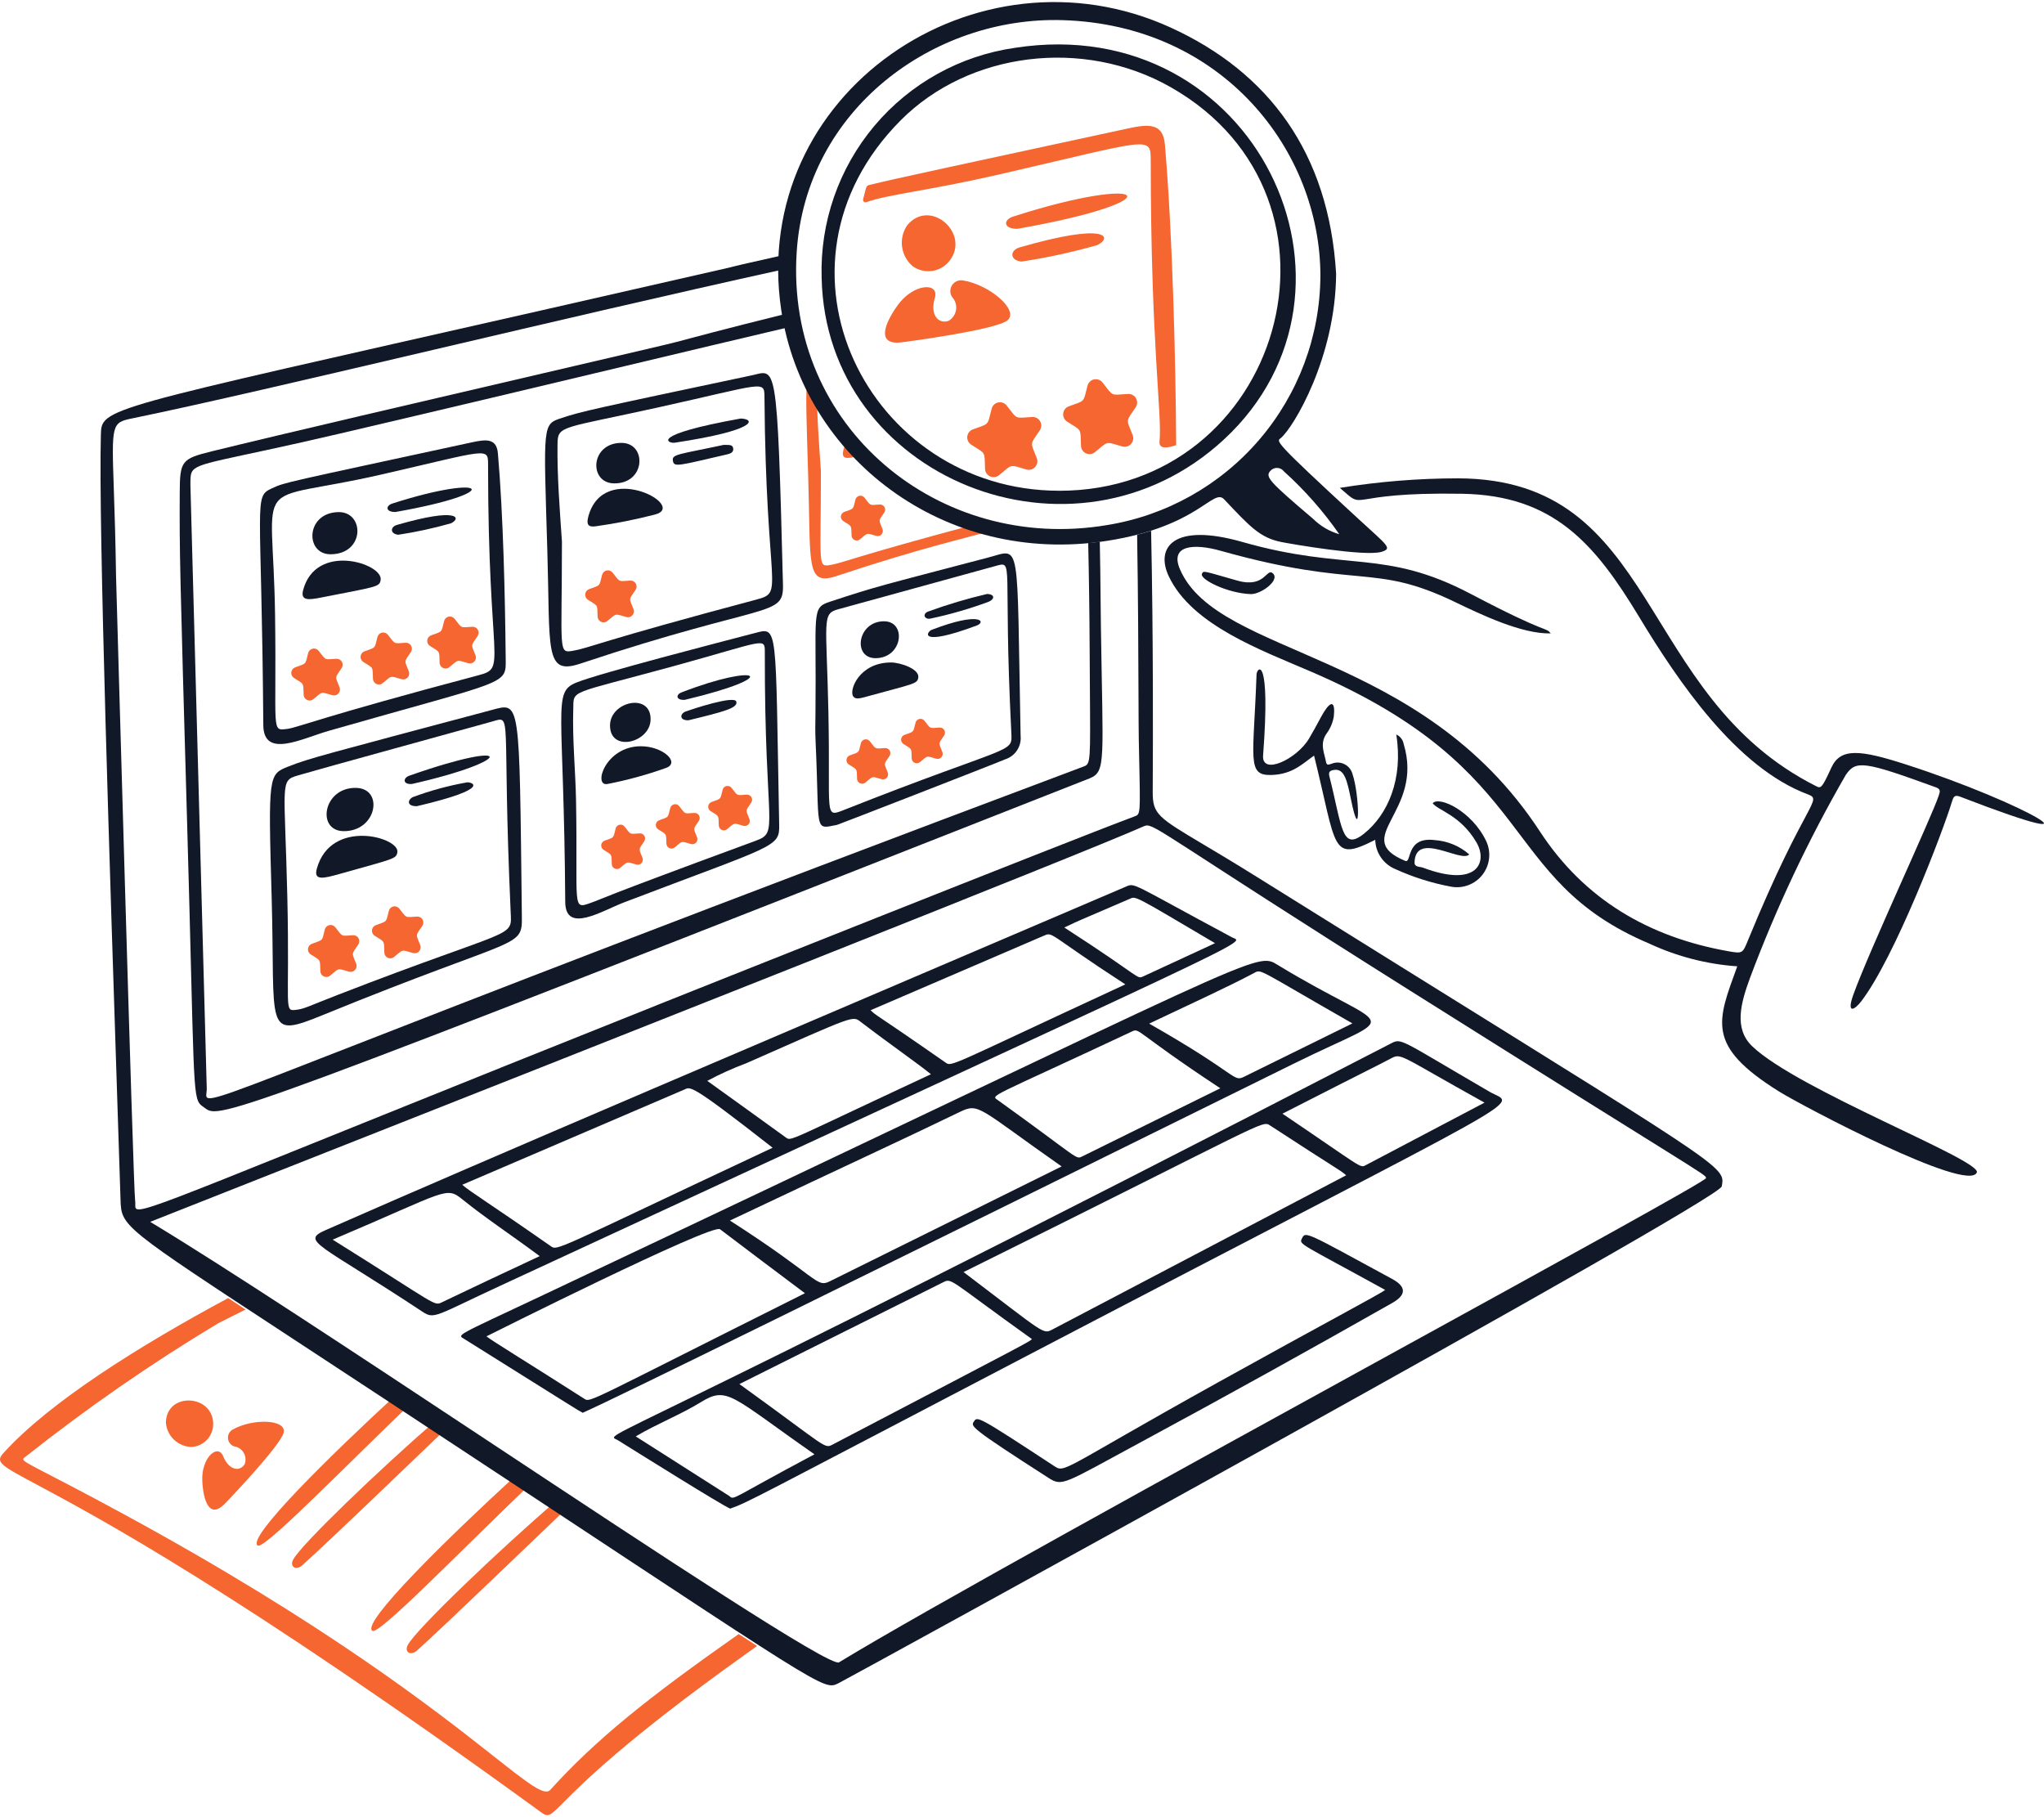 <svg width="180" height="160" viewBox="0 0 180 160" fill="none" xmlns="http://www.w3.org/2000/svg">
<path d="M45.406 129.934C39.379 135.46 31.79 142.897 32.784 143.593C33.349 143.993 40.149 136.955 46.663 130.711L45.406 129.934Z" fill="#F56630"/>
<path d="M17.815 130.407C17.706 128.355 19.189 127.058 19.659 128.23C20.128 129.402 21.069 129.64 21.538 128.935C21.598 128.785 21.626 128.624 21.62 128.463C21.615 128.302 21.576 128.144 21.506 127.999C21.436 127.853 21.337 127.724 21.214 127.619C21.091 127.515 20.948 127.437 20.794 127.391C20.625 127.371 20.466 127.299 20.341 127.185C20.215 127.071 20.128 126.919 20.092 126.754C20.056 126.588 20.073 126.415 20.14 126.259C20.207 126.103 20.322 125.971 20.467 125.884C22.224 124.87 25.2 124.959 24.987 126.113C24.789 127.182 20.137 132.061 19.763 132.435C18.432 133.766 17.904 132.122 17.815 130.407Z" fill="#F56630"/>
<path d="M18.774 125.383C18.774 125.904 18.574 126.405 18.214 126.782C17.855 127.158 17.363 127.381 16.843 127.404C16.272 127.384 15.728 127.154 15.316 126.758C14.904 126.362 14.652 125.828 14.609 125.258C14.653 122.532 18.775 122.756 18.774 125.383Z" fill="#F56630"/>
<path d="M35.914 144.833C35.576 145.476 36.177 145.824 36.73 145.321C39.736 142.592 46.037 136.497 49.963 132.758L49.035 132.111C44.076 136.357 36.631 143.467 35.914 144.833Z" fill="#F56630"/>
<path d="M34.958 122.744C28.992 128.232 21.713 135.398 22.688 136.081C23.24 136.468 29.749 129.754 36.126 123.622L34.958 122.744Z" fill="#F56630"/>
<path d="M25.817 137.32C25.479 137.963 26.081 138.312 26.635 137.809C29.488 135.222 35.299 129.607 39.24 125.843L38.338 125.116C33.399 129.398 26.507 136.008 25.817 137.32Z" fill="#F56630"/>
<path fill-rule="evenodd" clip-rule="evenodd" d="M20.093 114.293C12.268 118.5 4.378 123.436 0.302 127.94C-0.434 128.754 0.036 129.005 3.29 130.745C8.55 133.555 21.084 140.253 47.554 159.498C48.291 160.035 48.353 159.973 49.621 158.701C51.314 157.001 55.16 153.142 65.641 145.663C65.995 145.41 66.34 145.165 66.677 144.925C66.178 144.603 65.637 144.254 65.053 143.875C57.07 149.476 52.5 153.135 48.455 157.599C47.947 158.16 46.55 157.058 43.481 154.639C38.388 150.623 28.689 142.976 10.812 133.274C3.499 129.305 2.007 128.785 2.05 128.469C2.061 128.385 2.18 128.315 2.328 128.2C7.699 123.947 13.339 120.043 19.211 116.512C20.055 116.089 20.859 115.686 21.626 115.302C21.09 114.95 20.579 114.614 20.093 114.293Z" fill="#F56630"/>
<path fill-rule="evenodd" clip-rule="evenodd" d="M68.641 22.539C65.97 23.129 64.251 23.537 64.254 23.553C14.615 34.918 9.533 35.567 8.962 37.529C8.891 37.774 8.89 38.04 8.881 38.349C8.664 46.077 9.694 77.489 10.327 96.81C10.438 100.187 10.537 103.194 10.614 105.642C10.689 107.979 10.719 107.999 25.597 117.748C27.997 119.32 30.784 121.147 34.02 123.277C70.29 147.151 72.299 148.785 73.557 148.332C73.66 148.295 73.759 148.243 73.872 148.188C74.61 147.831 151.41 105.737 151.623 104.457C151.651 104.284 151.682 104.132 151.682 103.981C151.685 102.445 148.653 100.904 110.676 77.207C108.727 75.99 107.187 75.074 105.973 74.351C101.988 71.977 101.505 71.689 101.511 69.737C101.512 69.522 101.513 69.226 101.515 68.857C101.53 65.552 101.572 56.385 101.37 46.735C100.985 46.856 100.575 46.973 100.138 47.084C100.228 52.564 100.246 57.676 100.259 61.141C100.266 63.033 100.271 64.434 100.285 65.136C100.394 70.727 100.467 71.538 100.129 71.784C100.057 71.835 99.969 71.862 99.859 71.903C94.659 73.828 58.951 88.063 58.62 88.195C16.884 104.857 12.408 107.031 11.96 106.39C11.864 106.252 11.953 105.984 11.899 105.703C11.749 104.918 10.219 50.746 10.219 50.72C10.171 47.444 10.088 44.969 10.024 43.093C9.827 37.296 9.825 37.211 11.673 36.832C17.677 35.601 27.452 33.311 38.306 30.768C48.192 28.453 58.972 25.927 68.615 23.802C68.612 23.377 68.621 22.956 68.641 22.539ZM42.855 126.789C58.267 136.982 73.148 146.822 73.891 146.368L73.888 146.365C81.183 141.912 103.74 129.516 122.46 119.23C137.61 110.905 150.245 103.962 150.239 103.729C150.239 103.719 150.238 103.709 150.237 103.7C150.205 103.39 149.481 103.15 124.218 87.25C102.827 73.791 101.656 72.496 100.873 72.7C100.805 72.717 100.74 72.747 100.664 72.78C95.144 75.23 52.405 92.109 24.985 102.937C20.603 104.668 16.612 106.244 13.226 107.582C19.69 111.47 31.419 119.226 42.855 126.789Z" fill="#111827"/>
<path fill-rule="evenodd" clip-rule="evenodd" d="M68.95 27.697C64.256 28.855 60.51 29.855 59.536 30.117C59.542 30.14 54.487 31.317 47.801 32.873C37.972 35.161 24.621 38.268 18.655 39.737C15.989 40.394 15.841 40.581 15.828 43.361C15.806 48.697 15.828 49.709 16.479 72.499C17.118 94.859 16.926 96.594 17.686 97.291C17.779 97.376 17.885 97.445 18.009 97.535C18.026 97.547 18.043 97.56 18.059 97.571C19.362 98.523 19.522 98.64 95.276 68.8C95.807 68.59 96.192 68.478 96.465 68.24C97.455 67.378 97.007 64.867 96.893 50.134C96.889 49.667 96.876 48.819 96.85 47.706C96.508 47.749 96.169 47.787 95.83 47.817C95.897 50.7 95.943 53.935 95.96 57.564C96 65.95 96.102 67.063 95.645 67.387C95.556 67.45 95.446 67.483 95.311 67.534C25.813 93.621 18.767 97.4 18.207 96.606C18.101 96.456 18.227 96.142 18.206 95.784C18.206 95.777 18.046 89.867 17.832 81.994C17.406 66.274 16.767 42.727 16.768 42.71C16.775 42.19 16.754 41.84 16.89 41.568C17.332 40.68 19.449 40.626 29.714 38.226C39.222 36.003 47.695 33.984 55.112 32.216C60.324 30.974 65.015 29.856 69.178 28.878C69.093 28.488 69.016 28.094 68.95 27.697Z" fill="#111827"/>
<path d="M64.299 132.833C63.424 132.444 56.449 128.078 54.445 126.83C53.154 126.026 51.155 128.718 122.425 91.909C123.46 91.374 123.046 91.402 131.175 96.127C133.518 97.488 136.35 95.394 90.424 119.383C65.794 132.251 65.945 132.241 64.299 132.833ZM118.549 103.48C117.883 102.925 117.774 102.968 111.854 99.101C111.111 98.615 111.673 98.725 84.853 112.005C92.153 117.527 91.813 117.518 92.738 117.027L118.549 103.48ZM65.114 121.864C73.11 127.621 72.532 127.602 73.417 127.141C90.918 117.99 90.566 118.185 90.878 117.907C83.257 112.464 83.879 112.495 82.948 112.956L65.114 121.864ZM130.73 97.085C123.037 92.822 123.445 92.694 122.435 93.223C120.472 94.251 122.19 93.332 112.937 98.058C120.098 102.89 119.741 102.872 120.292 102.58L130.73 97.085ZM55.985 126.472C64.223 131.725 64.207 131.708 64.231 131.725C64.665 132.121 64.358 131.958 71.723 128.05C64.356 122.909 64.066 122.015 61.717 123.46C59.922 124.565 57.921 125.328 55.985 126.472Z" fill="#111827"/>
<path d="M44.098 113.188C38.31 115.869 38.257 116.191 37.205 115.496C28.025 109.431 26.428 109.296 28.693 108.301C43.877 101.628 65.484 92.464 99.146 78.069C99.973 77.715 99.527 77.727 108.499 82.533C109.57 83.108 112.554 81.476 44.098 113.188ZM40.707 104.318C41.326 104.881 43.173 105.996 48.488 109.712C49.124 110.157 48.678 110.138 68.039 101.056C60.675 95.295 60.818 95.694 60.251 95.94L40.707 104.318ZM99.099 86.673C92.085 82.119 92.785 82.014 91.853 82.419L76.667 88.948C77.27 89.525 76.676 88.964 83.248 93.543C83.839 93.958 83.419 93.928 99.099 86.673ZM81.98 94.585C80.782 93.605 78.684 92.176 75.839 90.008C75.053 89.41 75.458 89.327 65.698 93.625C64.527 94.062 63.387 94.577 62.285 95.168C64.637 96.86 66.924 98.5 69.205 100.154C69.697 100.506 69.342 100.467 81.982 94.585H81.98ZM29.3 109.15C38.73 115.042 38.182 115.016 38.959 114.643C42.448 112.973 43.519 112.48 47.527 110.6C44.744 108.535 42.853 107.322 40.759 105.636C39.236 104.403 39.46 104.851 29.302 109.147L29.3 109.15ZM107 83.046C99.67 78.723 100.056 78.897 99.45 79.158C93.717 81.633 95.669 80.76 93.725 81.666C100.605 86.099 100.073 86.249 100.69 85.964L107 83.046Z" fill="#111827"/>
<path d="M51.315 124.394C50.734 124.079 51.301 124.413 40.952 117.936C40.229 117.484 39.905 117.771 47.839 114.024C111.985 83.734 110.516 83.744 112.551 84.981C122.672 91.134 123.667 88.848 113.97 93.634C73.186 113.76 54.895 122.786 51.315 124.394ZM64.278 107.467C72.101 112.475 71.862 113.418 73.073 112.817L93.488 102.702C86.123 97.544 86.238 97.077 84.535 97.9C79.087 100.532 75.784 102.024 64.278 107.467ZM42.838 117.663C43.409 118.118 46.551 120.018 51.454 123.159C52.001 123.509 51.618 123.503 70.884 113.866C68.325 111.943 65.857 110.099 63.408 108.234C62.703 107.696 42.868 117.65 42.838 117.663ZM107.462 95.822C99.732 90.72 100.417 90.477 99.636 90.842C86.86 96.839 87.203 96.385 87.927 96.903C95.051 102.023 94.717 102.11 95.29 101.827L107.462 95.822ZM101.198 90.128C109.163 94.651 108.554 95.308 109.585 94.792L119.098 90.109C110.653 85.291 111.111 85.314 110.442 85.669C108.25 86.833 105.254 88.212 101.198 90.128Z" fill="#111827"/>
<path d="M121.983 113.577C114.419 109.414 114.385 109.592 114.653 109.04C114.969 108.383 115.019 108.497 122.587 112.604C123.86 113.295 123.856 114.012 122.612 114.719C115.279 118.881 107.904 122.965 100.486 126.97C93.621 130.671 93.576 130.925 92.312 130.112C85.386 125.667 85.481 125.582 85.765 125.162C86.077 124.698 86.056 124.638 92.737 129.021C93.846 129.748 93.046 129.612 107.246 121.724C116.46 116.606 121.549 113.929 121.983 113.577Z" fill="#111827"/>
<path d="M48.201 48.529C47.864 37.234 47.75 37.368 49.492 36.794C51.234 36.22 52.167 36.02 66.161 33.057C68.362 32.59 68.44 31.293 68.95 51.473C69.024 54.404 67.617 52.93 51.087 58.437C47.932 59.487 48.46 57.24 48.201 48.529ZM49.486 47.684C49.486 57.388 49.122 57.534 50.472 57.298C51.9 57.053 52.579 56.526 66.609 52.792C69.149 52.116 67.448 52.118 67.321 34.974C67.31 33.433 67.299 33.807 57.936 35.878C49.471 37.751 49.121 37.442 49.097 39.066C49.058 41.943 49.291 44.81 49.486 47.684Z" fill="#111827"/>
<path d="M57.678 45.305C55.959 45.748 54.216 46.094 52.458 46.34C51.791 46.435 51.625 46.174 51.806 45.491C53.135 40.487 60.624 44.553 57.678 45.305Z" fill="#111827"/>
<path d="M54.083 42.561C51.824 42.541 51.969 38.982 54.74 38.995C56.976 39.007 56.882 42.588 54.083 42.561Z" fill="#111827"/>
<path d="M65.233 36.85C66.528 36.897 66.756 37.869 59.42 38.98C58.855 39.066 57.022 38.325 65.233 36.85Z" fill="#111827"/>
<path d="M63.73 39.171C64.195 39.19 64.52 39.116 64.57 39.485C64.615 39.821 64.324 39.939 64.068 39.999C59.674 41.013 59.364 41.159 59.256 40.57C59.147 39.98 59.789 40.018 63.73 39.171Z" fill="#111827"/>
<path d="M55.155 54.329C54.094 54.027 54.321 53.986 53.483 54.679C53.407 54.741 53.316 54.781 53.219 54.794C53.122 54.807 53.024 54.792 52.934 54.752C52.845 54.712 52.769 54.648 52.715 54.567C52.66 54.486 52.629 54.391 52.626 54.293C52.586 53.189 52.695 53.393 51.776 52.809C51.694 52.757 51.627 52.682 51.585 52.594C51.542 52.506 51.526 52.408 51.536 52.311C51.547 52.214 51.584 52.121 51.644 52.044C51.705 51.967 51.785 51.909 51.877 51.875C52.914 51.494 52.753 51.662 53.025 50.609C53.05 50.514 53.1 50.429 53.171 50.361C53.242 50.294 53.331 50.248 53.426 50.228C53.522 50.208 53.621 50.216 53.713 50.249C53.805 50.283 53.885 50.342 53.946 50.419C54.628 51.287 54.422 51.186 55.503 51.119C55.601 51.113 55.698 51.134 55.784 51.181C55.87 51.227 55.942 51.297 55.991 51.382C56.039 51.467 56.063 51.563 56.06 51.661C56.056 51.759 56.026 51.854 55.971 51.935C55.354 52.852 55.387 52.622 55.788 53.634C55.823 53.725 55.832 53.824 55.815 53.92C55.797 54.016 55.752 54.105 55.687 54.178C55.621 54.25 55.536 54.302 55.443 54.329C55.349 54.356 55.249 54.356 55.155 54.329Z" fill="#F56630"/>
<path d="M71.179 42.187C71.403 49.692 70.948 51.625 73.663 50.72C81.161 48.222 85.047 47.392 87.037 46.797L85.812 46.188C74.912 49.108 74.321 49.538 73.138 49.743C71.976 49.946 72.291 49.819 72.291 41.461C72.122 38.986 71.92 36.516 71.951 34.035L71.084 33.497C70.927 34.691 71.026 37.085 71.179 42.187Z" fill="#F56630"/>
<path d="M74.286 39.571C74.129 40.161 74.276 40.383 74.847 40.304C75.135 40.264 75.424 40.22 75.712 40.173L74.568 38.835C74.454 39.05 74.359 39.294 74.286 39.571Z" fill="#F56630"/>
<path d="M77.171 47.186C76.262 46.926 76.458 46.884 75.729 47.488C75.664 47.541 75.585 47.575 75.502 47.587C75.418 47.598 75.333 47.585 75.257 47.551C75.18 47.516 75.114 47.461 75.067 47.391C75.02 47.321 74.993 47.24 74.99 47.156C74.956 46.21 75.057 46.386 74.259 45.878C74.188 45.833 74.131 45.769 74.095 45.693C74.058 45.617 74.044 45.532 74.053 45.449C74.062 45.365 74.094 45.285 74.146 45.219C74.198 45.153 74.268 45.103 74.347 45.074C75.235 44.75 75.1 44.899 75.336 43.984C75.357 43.902 75.4 43.828 75.461 43.77C75.522 43.712 75.598 43.672 75.68 43.654C75.762 43.637 75.848 43.643 75.927 43.672C76.006 43.7 76.076 43.751 76.128 43.817C76.711 44.562 76.528 44.483 77.471 44.421C77.555 44.415 77.639 44.434 77.713 44.474C77.788 44.514 77.849 44.574 77.891 44.647C77.933 44.72 77.954 44.803 77.951 44.887C77.947 44.972 77.921 45.053 77.874 45.123C77.347 45.909 77.367 45.708 77.715 46.586C77.746 46.665 77.754 46.75 77.739 46.833C77.724 46.916 77.686 46.993 77.629 47.055C77.573 47.118 77.5 47.163 77.419 47.186C77.338 47.209 77.252 47.209 77.171 47.186Z" fill="#F56630"/>
<path d="M23.922 78.983C23.61 68.161 23.651 68.185 25.397 67.49C27.25 66.754 28.596 66.437 43.304 62.512C45.851 61.832 45.732 61.475 45.954 80.498C45.99 83.639 46.144 82.135 28.522 89.336C23.178 91.519 24.259 90.671 23.922 78.983ZM25.302 78.943C25.538 89.034 24.926 89.059 26.14 88.906C26.822 88.82 27.212 88.58 29.729 87.603C45.561 81.462 45.077 82.707 44.967 80.232C44.174 62.573 45.197 63.011 43.309 63.538C37.578 65.133 29.304 67.388 26.251 68.271C24.615 68.745 25.065 68.81 25.302 78.943Z" fill="#111827"/>
<path d="M34.991 75.05C34.879 75.629 34.764 75.584 29.959 76.935C28.505 77.344 27.601 77.576 27.899 76.492C29.13 72.004 35.246 73.732 34.991 75.05Z" fill="#111827"/>
<path d="M30.233 73.18C27.853 73.137 28.45 69.309 31.365 69.372C33.836 69.433 33.188 73.234 30.233 73.18Z" fill="#111827"/>
<path d="M36.278 69.028C35.455 69.087 35.477 68.501 36.041 68.301C45.453 64.984 45.432 66.958 36.278 69.028Z" fill="#111827"/>
<path d="M36.713 70.983C35.791 70.996 35.892 70.422 36.354 70.184C37.895 69.611 39.485 69.178 41.104 68.89C41.424 68.816 43.607 69.37 36.713 70.983Z" fill="#111827"/>
<path d="M30.741 85.555C29.678 85.252 29.905 85.212 29.068 85.904C28.992 85.966 28.901 86.005 28.804 86.018C28.707 86.031 28.609 86.016 28.52 85.976C28.431 85.936 28.355 85.873 28.3 85.792C28.246 85.71 28.215 85.615 28.211 85.518C28.171 84.414 28.28 84.619 27.361 84.034C27.279 83.982 27.212 83.907 27.17 83.819C27.128 83.731 27.111 83.633 27.122 83.535C27.132 83.438 27.17 83.346 27.23 83.269C27.29 83.192 27.371 83.134 27.463 83.1C28.5 82.72 28.339 82.886 28.605 81.834C28.63 81.739 28.681 81.653 28.752 81.587C28.823 81.519 28.911 81.473 29.006 81.454C29.102 81.434 29.201 81.44 29.293 81.475C29.385 81.508 29.466 81.567 29.526 81.644C30.208 82.512 30.002 82.411 31.084 82.345C31.182 82.338 31.279 82.359 31.365 82.406C31.451 82.452 31.523 82.522 31.571 82.606C31.62 82.691 31.644 82.788 31.64 82.885C31.637 82.983 31.606 83.078 31.552 83.159C30.936 84.076 30.967 83.848 31.369 84.86C31.404 84.95 31.413 85.048 31.395 85.144C31.378 85.24 31.334 85.328 31.269 85.4C31.204 85.473 31.12 85.525 31.026 85.552C30.933 85.579 30.834 85.58 30.741 85.555Z" fill="#F56630"/>
<path d="M36.375 83.913C35.313 83.61 35.54 83.57 34.703 84.262C34.627 84.324 34.536 84.363 34.439 84.376C34.342 84.389 34.244 84.374 34.155 84.334C34.066 84.294 33.99 84.231 33.935 84.15C33.88 84.069 33.85 83.974 33.846 83.876C33.807 82.772 33.915 82.977 32.997 82.392C32.914 82.34 32.848 82.266 32.806 82.177C32.763 82.09 32.746 81.991 32.757 81.894C32.767 81.796 32.805 81.704 32.865 81.627C32.925 81.551 33.006 81.492 33.098 81.459C34.135 81.078 33.973 81.244 34.246 80.192C34.27 80.097 34.321 80.012 34.392 79.944C34.462 79.877 34.551 79.831 34.646 79.811C34.742 79.791 34.841 79.799 34.933 79.832C35.025 79.866 35.105 79.925 35.165 80.002C35.848 80.87 35.641 80.769 36.724 80.703C36.821 80.696 36.919 80.717 37.005 80.764C37.091 80.809 37.163 80.879 37.212 80.965C37.26 81.049 37.284 81.145 37.281 81.243C37.277 81.341 37.247 81.436 37.192 81.518C36.575 82.434 36.607 82.205 37.008 83.218C37.044 83.308 37.053 83.408 37.035 83.504C37.017 83.6 36.973 83.689 36.907 83.761C36.842 83.834 36.757 83.886 36.663 83.913C36.569 83.939 36.469 83.939 36.375 83.913Z" fill="#F56630"/>
<path d="M71.811 62.933C71.914 53.889 71.402 53.534 73.074 52.984C77.371 51.57 77.37 51.629 87.055 49.081C89.964 48.319 89.526 47.196 89.878 64.788C89.924 65.24 89.811 65.693 89.561 66.071C89.31 66.449 88.936 66.729 88.502 66.863C87.36 67.348 73.835 72.603 73.713 72.628C71.624 73.04 72.196 73.281 71.824 65.31C71.778 64.317 71.803 63.626 71.811 62.933ZM72.953 62.838C73.136 71.681 72.544 72.017 74.257 71.34C89.277 65.396 89.155 66.409 89.06 64.523C88.299 49.387 89.369 49.367 87.639 49.843L73.793 53.651C72.349 54.05 72.785 54.614 72.955 62.834L72.953 62.838Z" fill="#111827"/>
<path d="M78.468 58.33C79.287 58.33 80.977 58.901 80.868 59.654C80.786 60.213 80.521 60.182 76.655 61.243C75.75 61.493 75.368 61.624 75.141 61.322C74.738 60.786 75.666 58.329 78.468 58.33Z" fill="#111827"/>
<path d="M77.127 57.952C75.053 57.981 75.49 54.69 77.859 54.704C79.844 54.715 79.518 57.915 77.127 57.952Z" fill="#111827"/>
<path d="M86.925 52.298C87.658 52.328 87.582 52.781 87.043 52.991C85.376 53.608 83.667 54.101 81.928 54.468C81.403 54.569 81.183 54.033 81.768 53.834C83.455 53.22 85.177 52.707 86.925 52.298Z" fill="#111827"/>
<path d="M82.052 55.454C86.375 53.796 86.849 54.763 86.023 55.073C80.829 57.006 81.582 55.635 82.052 55.454Z" fill="#111827"/>
<path d="M77.635 68.607C76.729 68.347 76.922 68.314 76.207 68.905C76.143 68.958 76.065 68.992 75.982 69.003C75.899 69.014 75.815 69.002 75.739 68.968C75.663 68.934 75.598 68.879 75.551 68.81C75.504 68.74 75.478 68.66 75.475 68.576C75.442 67.635 75.533 67.808 74.75 67.31C74.679 67.265 74.623 67.202 74.586 67.127C74.55 67.051 74.536 66.968 74.544 66.885C74.553 66.802 74.585 66.723 74.637 66.657C74.688 66.591 74.757 66.541 74.835 66.512C75.722 66.188 75.584 66.331 75.815 65.431C75.836 65.35 75.879 65.277 75.939 65.219C76 65.162 76.075 65.122 76.157 65.105C76.238 65.088 76.323 65.094 76.402 65.123C76.48 65.151 76.549 65.201 76.6 65.267C77.18 66.011 77.005 65.922 77.933 65.865C78.016 65.86 78.1 65.878 78.173 65.918C78.247 65.957 78.308 66.017 78.349 66.089C78.391 66.162 78.411 66.245 78.408 66.328C78.405 66.412 78.379 66.493 78.332 66.562C77.806 67.346 77.835 67.147 78.176 68.013C78.207 68.091 78.215 68.175 78.2 68.258C78.186 68.34 78.148 68.417 78.091 68.479C78.035 68.541 77.962 68.586 77.882 68.608C77.801 68.631 77.715 68.63 77.635 68.607Z" fill="#F56630"/>
<path d="M82.445 66.803C81.539 66.543 81.732 66.51 81.017 67.101C80.953 67.154 80.875 67.188 80.792 67.199C80.71 67.21 80.625 67.198 80.549 67.164C80.473 67.13 80.408 67.075 80.361 67.006C80.315 66.937 80.288 66.856 80.285 66.772C80.251 65.831 80.343 66.003 79.56 65.506C79.489 65.461 79.433 65.398 79.397 65.322C79.361 65.247 79.346 65.163 79.355 65.08C79.364 64.997 79.396 64.918 79.447 64.852C79.499 64.787 79.567 64.736 79.646 64.707C80.532 64.384 80.395 64.527 80.625 63.627C80.646 63.546 80.689 63.473 80.749 63.415C80.81 63.357 80.885 63.318 80.967 63.301C81.048 63.283 81.133 63.289 81.212 63.318C81.29 63.347 81.359 63.397 81.41 63.462C81.99 64.206 81.815 64.117 82.743 64.06C82.827 64.055 82.91 64.073 82.983 64.113C83.057 64.152 83.118 64.212 83.159 64.284C83.201 64.357 83.221 64.44 83.218 64.523C83.215 64.607 83.189 64.688 83.142 64.757C82.617 65.541 82.645 65.343 82.986 66.209C83.017 66.287 83.026 66.371 83.011 66.454C82.996 66.536 82.958 66.613 82.902 66.675C82.845 66.737 82.772 66.782 82.692 66.804C82.611 66.827 82.526 66.826 82.445 66.803Z" fill="#F56630"/>
<path d="M50.744 60.104C52.722 59.291 63.737 56.456 66.428 55.751C68.559 55.192 68.276 54.883 68.617 72.634C68.655 74.624 68.275 74.376 54.948 79.456C53.023 80.189 49.795 82.252 49.777 79.423C49.658 62.18 48.634 60.972 50.744 60.104ZM50.728 70.519C50.893 79.874 50.333 80.101 51.998 79.505C53.42 78.996 51.958 79.397 66.549 74.028C68.666 73.25 67.327 72.992 67.352 57.465C67.352 56.064 67.437 56.424 59.33 58.65C49.956 61.22 50.54 60.676 50.483 62.458C50.397 65.15 50.68 67.83 50.728 70.519Z" fill="#111827"/>
<path d="M56.427 65.706C58.416 65.706 59.934 67.167 58.637 67.621C56.961 68.219 55.243 68.689 53.496 69.029C52.198 69.275 53.298 65.713 56.427 65.706Z" fill="#111827"/>
<path d="M57.293 63.375C57.239 65.409 53.706 66.279 53.72 63.868C53.732 61.746 57.356 60.949 57.293 63.375Z" fill="#111827"/>
<path d="M60.311 61.619C59.523 61.672 59.494 61.166 60.008 60.968C66.809 58.326 69.123 59.525 60.311 61.619Z" fill="#111827"/>
<path d="M60.626 63.42C59.794 63.44 59.878 62.828 60.381 62.646C60.883 62.463 64.683 61.192 64.844 61.778C64.998 62.331 63.781 62.657 60.626 63.42Z" fill="#111827"/>
<path d="M56.036 76.12C55.13 75.86 55.323 75.826 54.608 76.417C54.544 76.47 54.466 76.504 54.383 76.515C54.3 76.526 54.216 76.514 54.14 76.48C54.064 76.446 53.999 76.391 53.952 76.322C53.906 76.252 53.879 76.172 53.876 76.088C53.843 75.148 53.934 75.32 53.151 74.823C53.08 74.778 53.024 74.715 52.988 74.639C52.951 74.564 52.937 74.48 52.946 74.397C52.955 74.314 52.987 74.235 53.038 74.169C53.089 74.103 53.158 74.053 53.236 74.024C54.123 73.7 53.986 73.844 54.216 72.944C54.237 72.863 54.28 72.79 54.34 72.732C54.401 72.674 54.476 72.635 54.557 72.618C54.639 72.6 54.724 72.606 54.803 72.635C54.881 72.663 54.95 72.713 55.001 72.779C55.581 73.523 55.406 73.434 56.334 73.377C56.417 73.372 56.501 73.39 56.574 73.43C56.648 73.469 56.709 73.529 56.75 73.601C56.792 73.674 56.812 73.757 56.809 73.84C56.806 73.924 56.78 74.004 56.733 74.074C56.208 74.858 56.236 74.66 56.577 75.526C56.608 75.603 56.617 75.688 56.602 75.771C56.587 75.853 56.549 75.93 56.492 75.992C56.436 76.054 56.363 76.099 56.283 76.121C56.202 76.144 56.117 76.143 56.036 76.12Z" fill="#F56630"/>
<path d="M60.846 74.315C59.94 74.055 60.133 74.022 59.418 74.613C59.354 74.666 59.277 74.7 59.194 74.711C59.112 74.722 59.028 74.711 58.952 74.677C58.876 74.643 58.811 74.589 58.764 74.52C58.717 74.452 58.69 74.371 58.686 74.288C58.652 73.347 58.744 73.52 57.961 73.022C57.89 72.977 57.834 72.913 57.798 72.838C57.761 72.763 57.747 72.679 57.756 72.596C57.765 72.513 57.797 72.434 57.848 72.368C57.9 72.302 57.968 72.252 58.046 72.223C58.933 71.9 58.796 72.042 59.026 71.143C59.047 71.062 59.09 70.989 59.15 70.931C59.211 70.874 59.286 70.834 59.368 70.817C59.45 70.8 59.534 70.806 59.613 70.835C59.691 70.863 59.76 70.913 59.811 70.979C60.391 71.723 60.216 71.634 61.144 71.576C61.228 71.571 61.311 71.589 61.384 71.629C61.458 71.669 61.519 71.728 61.56 71.801C61.602 71.874 61.622 71.956 61.619 72.04C61.616 72.124 61.59 72.204 61.543 72.274C61.017 73.057 61.046 72.859 61.387 73.725C61.417 73.802 61.425 73.887 61.409 73.969C61.394 74.05 61.356 74.126 61.3 74.188C61.244 74.249 61.171 74.293 61.091 74.316C61.011 74.338 60.926 74.338 60.846 74.315Z" fill="#F56630"/>
<path d="M65.458 72.71C64.551 72.451 64.746 72.417 64.03 73.008C63.965 73.062 63.888 73.096 63.805 73.107C63.722 73.118 63.638 73.106 63.562 73.072C63.486 73.038 63.421 72.983 63.374 72.913C63.328 72.844 63.301 72.763 63.298 72.68C63.264 71.739 63.356 71.912 62.572 71.414C62.502 71.369 62.445 71.305 62.409 71.23C62.373 71.155 62.359 71.071 62.368 70.988C62.377 70.905 62.409 70.826 62.46 70.76C62.512 70.695 62.581 70.645 62.659 70.616C63.544 70.291 63.408 70.434 63.638 69.535C63.659 69.454 63.702 69.381 63.762 69.323C63.823 69.265 63.898 69.226 63.98 69.209C64.061 69.192 64.146 69.198 64.224 69.226C64.303 69.255 64.371 69.305 64.423 69.371C65.002 70.114 64.827 70.026 65.755 69.968C65.839 69.963 65.922 69.981 65.996 70.021C66.07 70.06 66.131 70.12 66.172 70.192C66.214 70.265 66.234 70.348 66.231 70.431C66.228 70.515 66.202 70.596 66.155 70.666C65.63 71.449 65.657 71.251 65.998 72.116C66.029 72.194 66.038 72.279 66.023 72.362C66.008 72.444 65.97 72.521 65.914 72.583C65.858 72.645 65.785 72.689 65.704 72.712C65.623 72.735 65.538 72.734 65.458 72.71Z" fill="#F56630"/>
<path d="M23.966 42.987C25.126 42.452 24.944 42.543 41.6 38.937C42.845 38.668 43.733 38.601 43.847 39.919C44.318 45.345 44.48 52.572 44.533 58.014C44.556 60.361 44.818 59.811 28.985 64.338C26.563 65.031 23.211 66.827 23.188 63.848C23.038 43.767 22.293 43.757 23.966 42.987ZM24.223 54.153C24.368 64.467 23.842 64.357 25.294 64.179C26.17 64.071 28.266 63.132 42.123 59.459C44.699 58.775 42.98 58.688 42.98 40.93C42.98 39.338 43.01 39.618 33.589 41.78C21.848 44.474 24.044 41.362 24.223 54.153Z" fill="#111827"/>
<path d="M33.522 51.06C33.427 51.693 33.198 51.644 28.252 52.617C27.223 52.819 26.444 52.928 26.692 51.968C27.811 47.707 33.745 49.626 33.522 51.06Z" fill="#111827"/>
<path d="M29.117 48.803C26.843 48.813 26.912 45.155 29.784 45.09C32.123 45.035 32.155 48.79 29.117 48.803Z" fill="#111827"/>
<path d="M34.819 45.081C33.951 45.089 33.937 44.532 34.564 44.331C42.981 41.63 44.615 43.363 34.819 45.081Z" fill="#111827"/>
<path d="M35.077 47.083C34.342 47.012 34.355 46.393 34.959 46.218C40.373 44.648 40.639 45.617 39.725 46.072C38.199 46.509 36.647 46.847 35.077 47.083Z" fill="#111827"/>
<path d="M29.27 61.213C28.207 60.911 28.435 60.871 27.597 61.563C27.522 61.625 27.43 61.665 27.334 61.678C27.237 61.691 27.138 61.677 27.049 61.636C26.96 61.596 26.883 61.532 26.829 61.451C26.774 61.37 26.744 61.275 26.74 61.177C26.701 60.074 26.81 60.278 25.891 59.694C25.809 59.642 25.742 59.567 25.7 59.479C25.658 59.391 25.641 59.293 25.651 59.196C25.662 59.099 25.699 59.006 25.759 58.929C25.82 58.852 25.9 58.794 25.992 58.76C27.03 58.379 26.868 58.546 27.14 57.494C27.165 57.4 27.215 57.314 27.286 57.246C27.357 57.179 27.445 57.133 27.541 57.113C27.637 57.093 27.736 57.1 27.828 57.134C27.919 57.168 28 57.227 28.06 57.304C28.742 58.172 28.536 58.072 29.618 58.004C29.716 57.998 29.813 58.02 29.899 58.066C29.986 58.112 30.057 58.182 30.106 58.267C30.155 58.352 30.179 58.448 30.175 58.546C30.172 58.644 30.141 58.739 30.087 58.82C29.47 59.737 29.502 59.507 29.903 60.519C29.938 60.61 29.947 60.709 29.929 60.805C29.911 60.901 29.867 60.99 29.801 61.062C29.735 61.135 29.651 61.187 29.557 61.214C29.463 61.24 29.364 61.24 29.27 61.213Z" fill="#F56630"/>
<path d="M35.373 59.804C34.311 59.502 34.538 59.461 33.7 60.153C33.625 60.215 33.534 60.255 33.437 60.268C33.34 60.28 33.242 60.266 33.153 60.226C33.063 60.186 32.987 60.122 32.933 60.041C32.878 59.96 32.847 59.865 32.844 59.768C32.805 58.663 32.913 58.868 31.995 58.283C31.912 58.231 31.846 58.157 31.803 58.069C31.761 57.981 31.744 57.882 31.755 57.785C31.765 57.688 31.803 57.596 31.863 57.519C31.923 57.442 32.004 57.383 32.096 57.35C33.132 56.969 32.971 57.136 33.238 56.084C33.263 55.989 33.313 55.903 33.384 55.836C33.455 55.769 33.543 55.722 33.639 55.703C33.735 55.683 33.834 55.69 33.926 55.724C34.018 55.758 34.098 55.816 34.158 55.893C34.841 56.761 34.634 56.66 35.717 56.594C35.814 56.588 35.912 56.609 35.998 56.655C36.084 56.702 36.156 56.771 36.204 56.856C36.253 56.941 36.277 57.038 36.274 57.136C36.27 57.233 36.24 57.328 36.185 57.41C35.568 58.326 35.601 58.097 36.001 59.109C36.036 59.2 36.045 59.298 36.028 59.394C36.01 59.489 35.966 59.578 35.901 59.65C35.836 59.722 35.752 59.774 35.659 59.802C35.566 59.829 35.467 59.83 35.373 59.804Z" fill="#F56630"/>
<path d="M41.243 58.395C40.181 58.092 40.408 58.052 39.57 58.745C39.495 58.806 39.403 58.846 39.306 58.859C39.209 58.872 39.111 58.857 39.022 58.817C38.933 58.777 38.857 58.713 38.802 58.632C38.748 58.55 38.717 58.456 38.713 58.358C38.674 57.255 38.783 57.458 37.864 56.875C37.782 56.822 37.715 56.748 37.673 56.66C37.63 56.572 37.614 56.474 37.624 56.377C37.635 56.279 37.672 56.187 37.732 56.11C37.793 56.033 37.873 55.975 37.965 55.941C39.003 55.56 38.841 55.727 39.113 54.675C39.138 54.58 39.188 54.495 39.259 54.427C39.33 54.36 39.419 54.314 39.514 54.294C39.61 54.274 39.709 54.282 39.801 54.315C39.893 54.349 39.973 54.408 40.034 54.484C40.715 55.353 40.51 55.253 41.591 55.186C41.689 55.18 41.786 55.201 41.872 55.247C41.959 55.293 42.03 55.363 42.079 55.448C42.128 55.532 42.152 55.629 42.148 55.727C42.145 55.825 42.114 55.92 42.059 56.001C41.443 56.918 41.475 56.688 41.876 57.7C41.911 57.791 41.921 57.891 41.903 57.986C41.885 58.083 41.841 58.172 41.775 58.244C41.709 58.316 41.624 58.369 41.53 58.395C41.436 58.422 41.337 58.422 41.243 58.395Z" fill="#F56630"/>
<path d="M136.568 55.769C134.02 55.843 130.406 54.102 128.105 52.995C120.854 49.506 119.745 51.941 107.461 48.487C105.247 47.864 102.953 47.931 103.92 50.148C107.289 57.878 125.126 57.154 135.607 73.208C139.525 79.205 145.231 82.528 152.221 83.757C153.478 83.979 153.459 83.948 153.965 82.71C158.995 70.464 160.591 70.463 159.186 69.935C152.903 67.578 147.796 60.029 144.335 54.3C140.459 47.89 136.827 43.611 128.756 43.475C118.052 43.296 120.468 45.123 117.987 42.956C121.426 42.4 124.904 42.12 128.387 42.117C146.235 42.159 144.007 61.212 159.95 69.229C160.358 69.433 160.446 69.396 161.277 67.583C162.085 65.824 163.817 66.016 167.801 67.297C178.433 70.717 186.478 75.496 172.664 70.166C172.182 69.975 172.051 70.076 171.911 70.536C171.054 73.349 166.841 84.328 163.914 88.154C163.278 88.985 162.594 89.282 163.218 87.557C164.651 83.596 170.116 71.935 170.738 70.028C170.848 69.687 170.917 69.482 170.476 69.322C164.166 67.029 163.432 66.908 162.54 68.239C159.243 73.949 156.425 79.923 154.113 86.097C153.315 88.274 152.655 90.544 154.303 92.121C158.338 95.983 174.545 102.164 174.084 103.237C173.296 105.076 158.674 97.356 156.663 96.103C150.179 92.055 151.237 89.921 152.988 85.083C150.306 84.897 147.682 84.219 145.245 83.084C131.768 77.393 135.761 67.893 115.515 59.163C111.047 57.236 104.957 55.044 102.924 50.738C101.735 48.223 103.304 45.978 109.403 47.719C118.631 50.35 121.894 48.291 129.498 52.283C136.475 55.953 136.034 55.154 136.568 55.769Z" fill="#111827"/>
<path d="M117.662 24.102C117.62 31.458 113.91 37.641 112.79 38.572C112.423 38.878 111.993 38.658 119.603 45.667C122.184 48.047 122.657 48.28 121.664 48.587C120.229 49.03 113.661 47.89 112.816 47.72C110.941 47.339 110.056 46.35 107.803 43.967C106.821 42.93 105.599 46.346 97.534 47.614C83.129 49.878 70.718 40.258 68.795 27.281C65.971 8.23 85.969 -5.384 103.09 2.425C111.704 6.355 117.026 13.449 117.662 24.102ZM116.278 24.3C116.278 13.309 107.711 2.19 93.552 1.773C82.249 1.44 70.976 9.589 70.159 22.19C69.152 37.644 82.725 48.706 97.462 46.237C102.687 45.4 107.446 42.736 110.892 38.718C114.337 34.701 116.246 29.592 116.278 24.3ZM117.94 47.037C116.533 45.013 114.897 43.157 113.067 41.507C113.002 41.42 112.919 41.349 112.825 41.296C112.731 41.243 112.626 41.211 112.518 41.202C112.41 41.192 112.301 41.206 112.199 41.241C112.097 41.276 112.003 41.332 111.924 41.406C111.364 41.96 111.639 42.288 115.643 45.69C116.283 46.324 117.073 46.787 117.94 47.037Z" fill="#111827"/>
<path d="M117.459 63.086C117.367 63.638 117.143 64.161 116.806 64.609C116.203 65.505 116.624 66.281 116.778 67.108C116.844 67.456 117.077 67.288 117.275 67.242C117.456 67.168 117.649 67.134 117.845 67.142C118.039 67.15 118.23 67.2 118.403 67.288C118.578 67.376 118.73 67.5 118.852 67.652C118.974 67.805 119.061 67.981 119.109 68.17C119.709 69.927 119.837 74.656 118.965 70.368C118.63 68.716 118.386 67.654 117.488 67.79C117.148 67.841 116.964 67.939 117.069 68.353C118.198 72.82 118.141 74.98 120.115 73.406C122.231 71.718 123.581 68.576 122.96 64.673C123.127 64.747 123.274 64.861 123.387 65.005C123.499 65.148 123.575 65.317 123.608 65.497C125.442 71.507 118.858 73.764 123.745 75.799C124.35 76.05 123.752 73.638 126.361 73.971C127.478 74.05 128.54 74.491 129.384 75.228C128.707 76.022 124.658 73.113 124.568 75.934C124.554 76.369 125.038 76.295 125.297 76.392C130.129 78.211 131.016 75.89 130.03 74.189C128.617 71.753 126.59 71.346 126.167 70.723C126.738 70.064 129.621 71.42 130.87 74.043C131.098 74.52 131.189 75.05 131.133 75.575C131.077 76.099 130.876 76.598 130.553 77.016C130.23 77.433 129.797 77.752 129.302 77.937C128.808 78.123 128.272 78.167 127.754 78.065C126.08 77.752 124.45 77.237 122.899 76.532C122.381 76.323 121.934 75.966 121.616 75.507C121.297 75.047 121.12 74.504 121.107 73.944C117.177 75.938 117.747 74.695 115.72 66.53C114.768 67.181 113.862 68.193 111.933 68.237C109.77 68.286 110.393 66.809 110.654 59.394C110.677 58.743 111.913 57.513 111.231 66.52C111.096 68.313 114.211 66.837 115.282 65.021C115.959 63.873 116.286 63.18 116.568 62.723C117.258 61.609 117.596 61.818 117.459 63.086Z" fill="#111827"/>
<path d="M110.141 52.31C108.087 52.238 105.635 51.009 105.847 50.526C105.989 50.201 105.982 50.285 108.993 51.129C111.438 51.815 111.538 49.928 112.108 50.497C112.727 51.116 111.016 52.34 110.141 52.31Z" fill="#111827"/>
<path d="M72.356 24.458C72.206 19.575 73.864 14.809 77.01 11.072C80.157 7.335 84.572 4.89 89.41 4.206C110.543 0.95 122.068 25.471 107.782 38.697C94.55 50.937 72.715 42.112 72.356 24.458ZM93.248 43.212C112.875 43.233 120.373 17.503 103.099 7.678C95.38 3.289 85.304 4.58 79.323 10.588C66.504 23.464 76.494 43.19 93.248 43.209V43.212Z" fill="#111827"/>
<path d="M101.336 14.171C101.346 30.483 102.349 36.436 102.111 38.862C102.039 39.601 102.882 39.433 103.576 39.194C103.539 31.905 103.253 20.433 102.584 12.719C102.421 10.822 101.143 10.918 99.348 11.306C84.606 14.497 79.032 15.676 76.537 16.291C76.212 16.371 76.285 16.589 76.01 17.537C75.998 17.575 75.998 17.616 76.008 17.655C76.019 17.694 76.04 17.73 76.07 17.757C76.1 17.784 76.137 17.803 76.177 17.81C76.216 17.817 76.258 17.813 76.295 17.798C78.248 17.104 81.732 16.796 87.829 15.396C101.383 12.284 101.334 11.882 101.336 14.171Z" fill="#F56630"/>
<path d="M89.594 20.147C88.343 20.156 88.324 19.356 89.228 19.066C101.338 15.172 103.693 17.673 89.594 20.147Z" fill="#F56630"/>
<path d="M89.96 23.03C88.902 22.927 88.921 22.034 89.79 21.783C97.582 19.528 97.967 20.919 96.644 21.575C94.449 22.202 92.217 22.688 89.96 23.03Z" fill="#F56630"/>
<path d="M90.389 41.337C88.866 40.901 89.201 40.833 87.983 41.837C87.874 41.928 87.742 41.986 87.603 42.005C87.463 42.024 87.32 42.004 87.191 41.946C87.062 41.889 86.952 41.796 86.873 41.679C86.794 41.562 86.75 41.425 86.745 41.284C86.688 39.699 86.853 39.998 85.524 39.151C85.405 39.075 85.31 38.967 85.25 38.84C85.189 38.713 85.166 38.571 85.181 38.431C85.197 38.291 85.252 38.159 85.34 38.048C85.427 37.938 85.543 37.854 85.676 37.807C87.166 37.262 86.933 37.512 87.328 35.984C87.363 35.848 87.435 35.725 87.537 35.627C87.639 35.53 87.765 35.464 87.903 35.435C88.041 35.406 88.184 35.416 88.316 35.465C88.448 35.513 88.564 35.597 88.651 35.708C89.628 36.956 89.317 36.813 90.894 36.716C91.035 36.707 91.175 36.737 91.299 36.804C91.424 36.871 91.527 36.971 91.596 37.094C91.666 37.216 91.701 37.355 91.695 37.496C91.69 37.637 91.646 37.773 91.567 37.89C90.681 39.206 90.723 38.868 91.301 40.335C91.352 40.466 91.367 40.609 91.342 40.748C91.316 40.887 91.252 41.016 91.157 41.12C91.062 41.225 90.94 41.3 90.804 41.339C90.669 41.377 90.524 41.377 90.389 41.337Z" fill="#F56630"/>
<path d="M98.835 39.31C97.312 38.875 97.647 38.807 96.428 39.811C96.32 39.9 96.188 39.958 96.048 39.976C95.909 39.995 95.767 39.974 95.639 39.916C95.511 39.859 95.402 39.766 95.323 39.65C95.245 39.533 95.2 39.397 95.195 39.256C95.137 37.671 95.303 37.97 93.973 37.123C93.854 37.048 93.759 36.941 93.698 36.814C93.637 36.687 93.613 36.546 93.629 36.406C93.643 36.266 93.697 36.133 93.784 36.023C93.87 35.912 93.986 35.827 94.118 35.778C95.608 35.235 95.375 35.484 95.769 33.957C95.805 33.821 95.877 33.697 95.978 33.6C96.08 33.502 96.207 33.435 96.344 33.407C96.483 33.378 96.625 33.388 96.758 33.437C96.89 33.485 97.006 33.569 97.093 33.68C98.071 34.929 97.759 34.785 99.336 34.688C99.477 34.68 99.617 34.71 99.741 34.777C99.866 34.844 99.969 34.944 100.038 35.066C100.108 35.189 100.143 35.328 100.137 35.469C100.132 35.61 100.088 35.746 100.009 35.863C99.123 37.179 99.165 36.841 99.744 38.307C99.795 38.438 99.809 38.581 99.785 38.719C99.759 38.858 99.695 38.987 99.601 39.091C99.507 39.196 99.385 39.271 99.249 39.31C99.114 39.349 98.97 39.349 98.835 39.31Z" fill="#F56630"/>
<path d="M79.047 26.881C80.447 24.928 82.752 24.83 82.323 26.243C81.894 27.656 82.579 28.555 83.52 28.257C83.684 28.164 83.827 28.039 83.939 27.888C84.052 27.737 84.132 27.564 84.174 27.38C84.216 27.197 84.22 27.006 84.185 26.822C84.149 26.636 84.076 26.461 83.969 26.306C83.827 26.165 83.733 25.983 83.7 25.785C83.668 25.588 83.698 25.385 83.787 25.206C83.876 25.026 84.02 24.88 84.197 24.787C84.374 24.694 84.576 24.659 84.775 24.687C87.117 25.045 89.765 27.302 88.73 28.197C87.769 29.028 79.964 30.078 79.347 30.147C77.16 30.39 77.88 28.505 79.047 26.881Z" fill="#F56630"/>
<path d="M83.595 22.994C83.216 23.469 82.667 23.78 82.064 23.86C81.461 23.941 80.85 23.786 80.359 23.427C79.853 22.991 79.525 22.384 79.438 21.722C79.351 21.06 79.512 20.389 79.888 19.837C81.918 17.385 85.516 20.598 83.595 22.994Z" fill="#F56630"/>
</svg>
